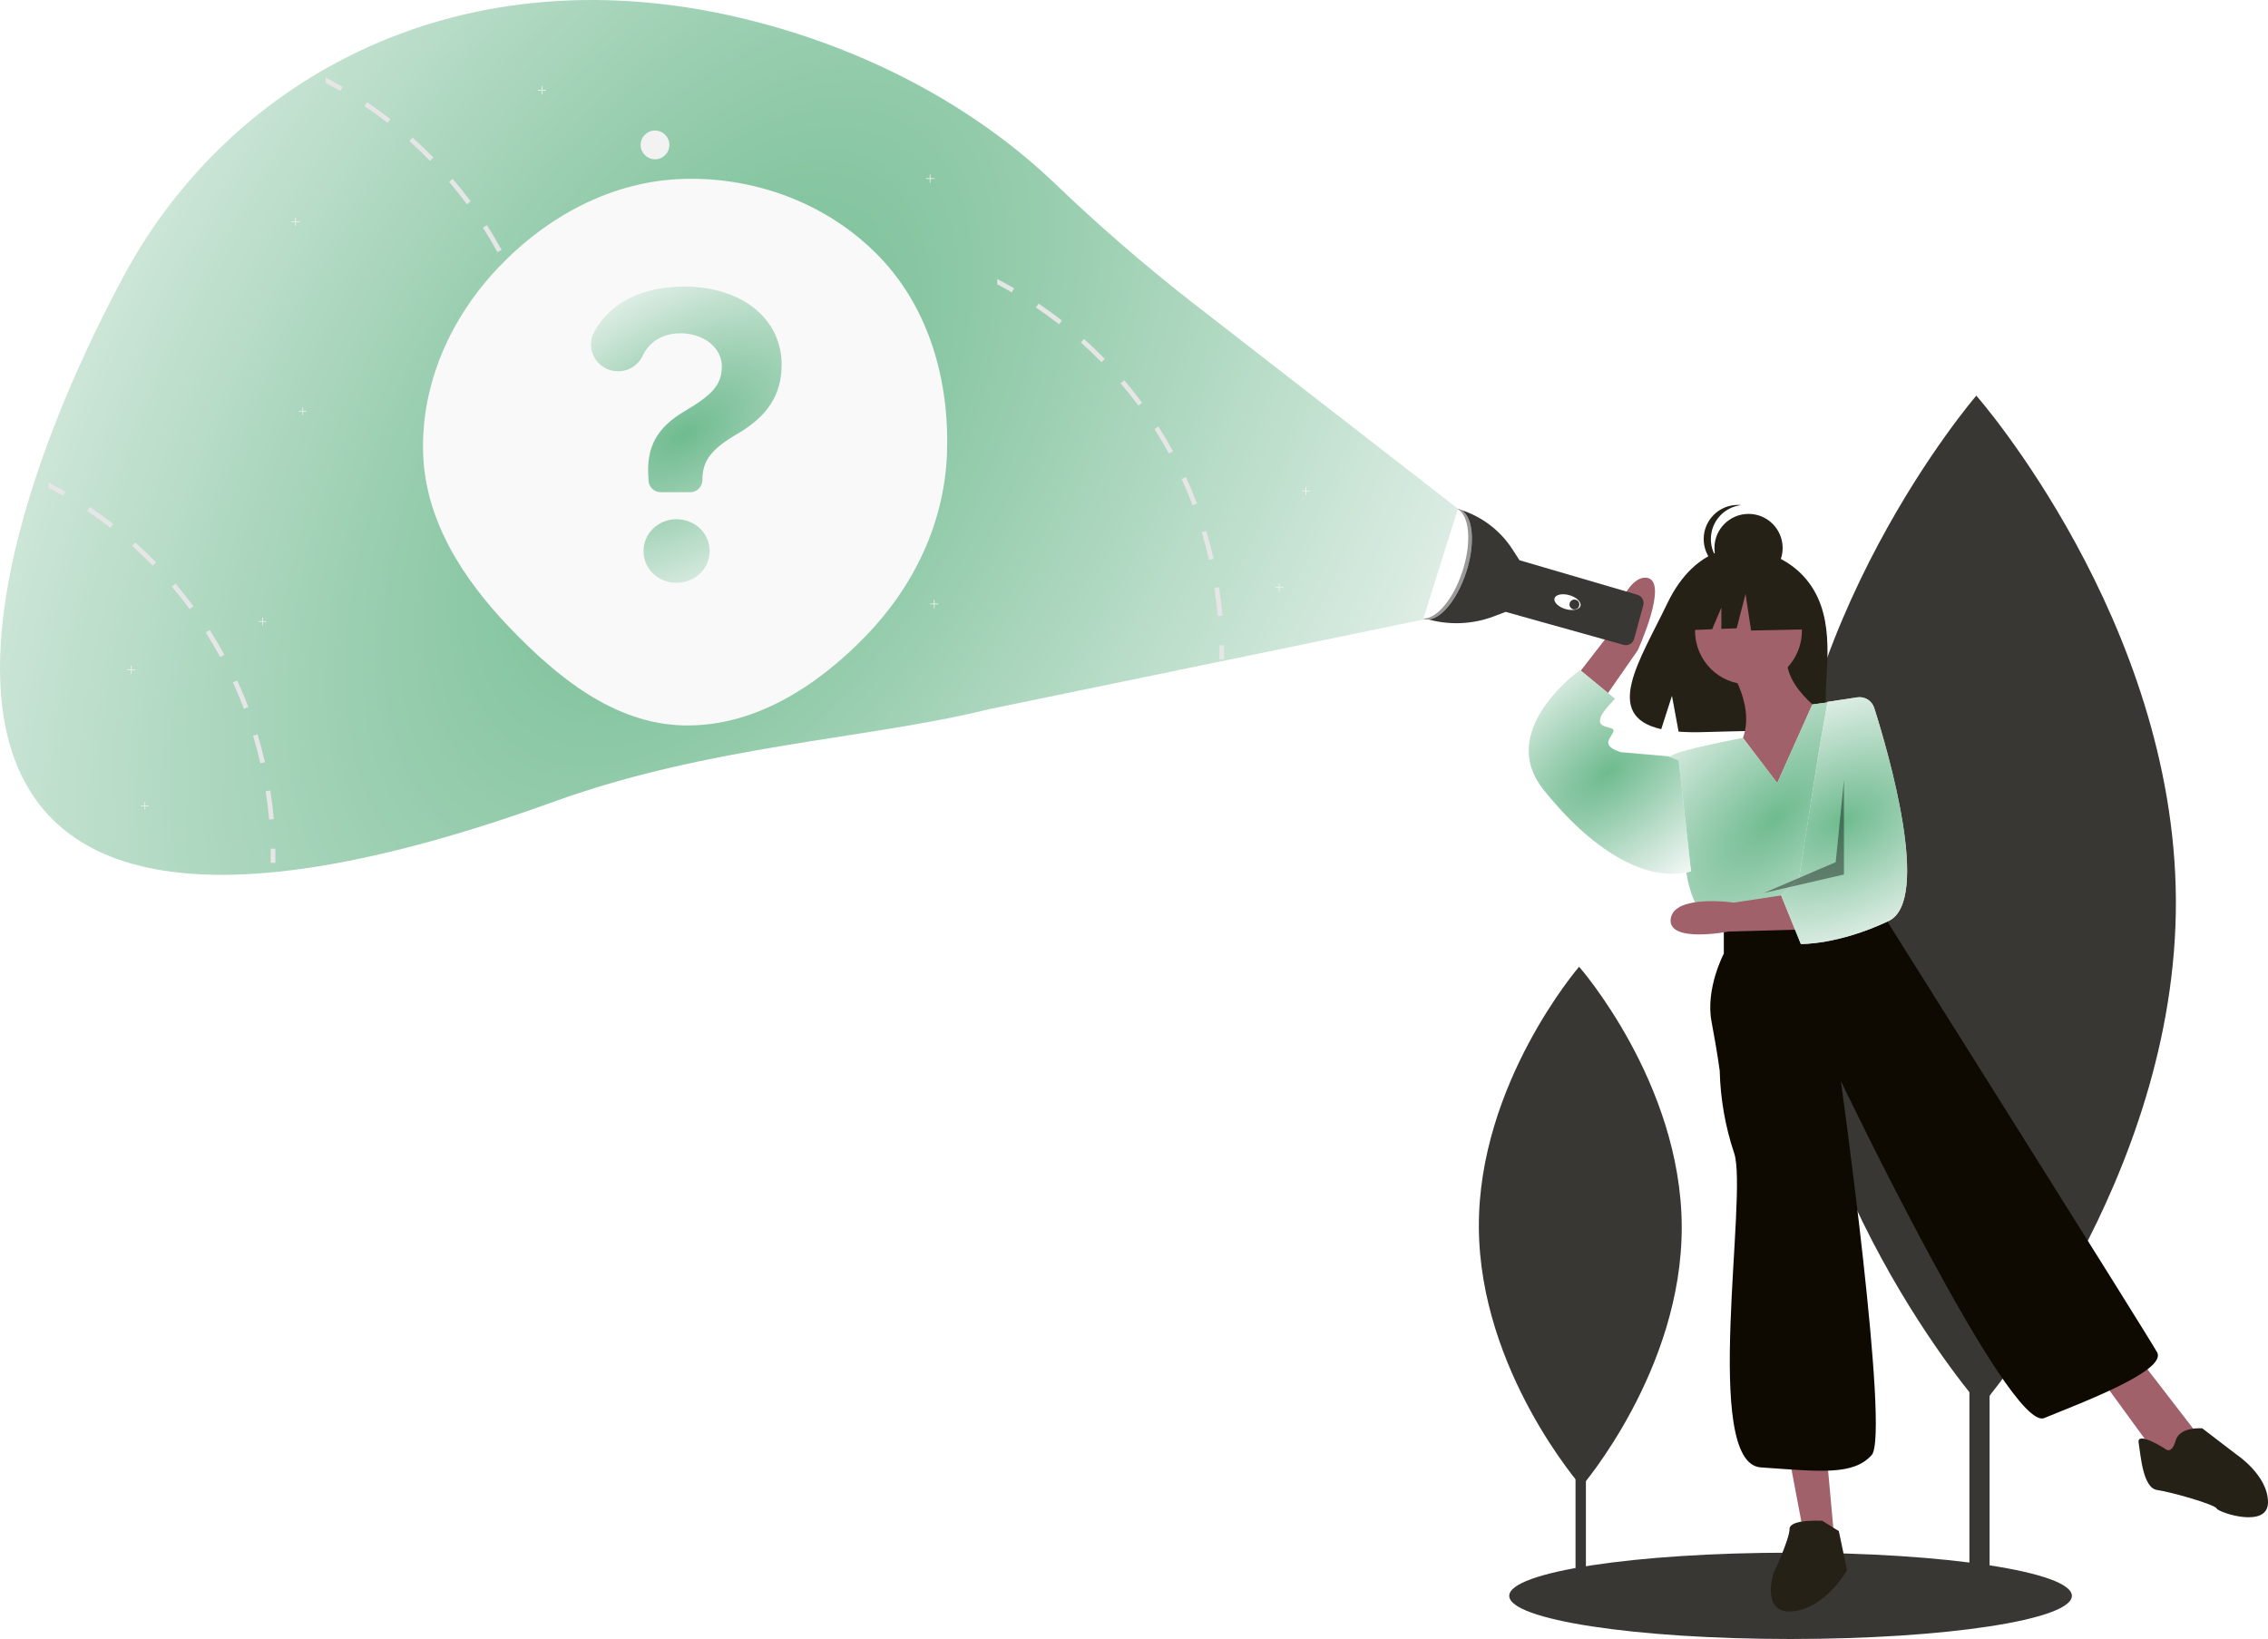 <svg width="386" height="279" viewBox="0 0 386 279" fill="none" xmlns="http://www.w3.org/2000/svg">
<g clip-path="url(#clip0_8578_17133)">
<path fill-rule="evenodd" clip-rule="evenodd" d="M195.063 3.83C230.296 -1.62 266.876 -3.206 297.294 15.408C336.4 39.337 378.902 71.921 381.218 117.742C383.576 164.389 343.52 200.474 308.19 230.983C276.001 258.78 237.556 277.221 195.063 278.498C151.157 279.817 107.088 267.949 74.932 237.994C41.683 207.019 12.228 162.031 22.499 117.742C32.143 76.153 84.591 66.305 120.197 42.801C144.608 26.687 166.165 8.3 195.063 3.83Z" fill="white"/>
<path d="M338.616 135.898H335.18V271.756H338.616V135.898Z" fill="#383734"/>
<path d="M370.323 153.212C370.541 200.718 337.152 239.384 337.152 239.384C337.152 239.384 303.407 201.028 303.189 153.522C302.97 106.016 336.36 67.35 336.36 67.35C336.36 67.35 370.104 105.706 370.323 153.212Z" fill="#383734"/>
<path d="M269.912 199.822H268.145V269.697H269.912V199.822Z" fill="#383734"/>
<path d="M286.221 208.725C286.333 233.159 269.16 253.046 269.16 253.046C269.16 253.046 251.804 233.318 251.692 208.885C251.579 184.451 268.753 164.564 268.753 164.564C268.753 164.564 286.108 184.292 286.221 208.725Z" fill="#383734"/>
<path d="M304.743 279C331.187 279 352.623 275.711 352.623 271.653C352.623 267.596 331.187 264.307 304.743 264.307C278.3 264.307 256.863 267.596 256.863 271.653C256.863 275.711 278.3 279 304.743 279Z" fill="#383734"/>
<path d="M308.692 100.431C304.636 93.57 296.61 93.251 296.61 93.251C296.61 93.251 288.79 92.249 283.773 102.699C279.097 112.439 272.644 121.843 282.734 124.123L284.557 118.444L285.686 124.545C287.122 124.649 288.564 124.673 290.003 124.619C300.809 124.27 311.1 124.721 310.769 120.84C310.328 115.68 312.595 107.033 308.692 100.431Z" fill="#252117"/>
<path d="M294.086 113.351C294.086 113.351 299.328 120.698 296.183 126.645C293.037 132.592 303.522 138.89 303.522 138.89L311.211 122.097C311.211 122.097 302.124 116.15 304.571 110.553L294.086 113.351Z" fill="#A0616A"/>
<path d="M297.579 116.5C302.597 116.5 306.666 112.428 306.666 107.404C306.666 102.381 302.597 98.309 297.579 98.309C292.56 98.309 288.492 102.381 288.492 107.404C288.492 112.428 292.56 116.5 297.579 116.5Z" fill="#A0616A"/>
<path d="M266.133 117.919L273.727 108.112C273.727 108.112 276.4 97.832 280.273 98.353C284.145 98.874 278.743 110.681 278.743 110.681L271.198 121.537L266.133 117.919Z" fill="#A0616A"/>
<path d="M304.57 248.389L307.017 261.333L312.259 262.733L310.861 247.34L304.57 248.389Z" fill="#A0616A"/>
<path d="M357.344 234.396L366.78 247.34L370.624 249.089L373.77 243.842L364.334 231.598L357.344 234.396Z" fill="#A0616A"/>
<path d="M302.472 133.292L296.642 125.61C296.642 125.61 285.347 127.695 284.298 128.744C283.25 129.794 287.094 149.035 287.094 149.035C287.094 149.035 287.793 154.282 290.939 157.081L294.084 159.18L319.946 153.933L320.919 142.414C321.273 138.218 320.748 133.995 319.377 130.015C318.005 126.034 315.819 122.384 312.957 119.299L308.457 119.915L302.472 133.292Z" fill="white"/>
<path d="M302.472 133.292L296.642 125.61C296.642 125.61 285.347 127.695 284.298 128.744C283.25 129.794 287.094 149.035 287.094 149.035C287.094 149.035 287.793 154.282 290.939 157.081L294.084 159.18L319.946 153.933L320.919 142.414C321.273 138.218 320.748 133.995 319.377 130.015C318.005 126.034 315.819 122.384 312.957 119.299L308.457 119.915L302.472 133.292Z" fill="url(#paint0_diamond_8578_17133)" fill-opacity="0.8"/>
<path d="M285.698 129.446L283.951 128.746L275.912 128.046C275.912 128.046 273.117 127.347 273.816 125.947C274.515 124.548 275.214 124.198 273.816 123.848C272.418 123.498 272.068 123.148 272.418 122.099C272.767 121.049 274.864 118.95 274.864 118.95L268.923 114.053C268.923 114.053 268.601 114.28 268.081 114.702C265.132 117.092 255.798 125.718 262.632 134.343C270.67 144.489 280.106 150.436 287.795 148.337L285.698 129.446Z" fill="white"/>
<path d="M285.698 129.446L283.951 128.746L275.912 128.046C275.912 128.046 273.117 127.347 273.816 125.947C274.515 124.548 275.214 124.198 273.816 123.848C272.418 123.498 272.068 123.148 272.418 122.099C272.767 121.049 274.864 118.95 274.864 118.95L268.923 114.053C268.923 114.053 268.601 114.28 268.081 114.702C265.132 117.092 255.798 125.718 262.632 134.343C270.67 144.489 280.106 150.436 287.795 148.337L285.698 129.446Z" fill="url(#paint1_diamond_8578_17133)" fill-opacity="0.8"/>
<path d="M293.385 157.432V162.33C293.385 162.33 290.24 168.277 291.288 173.874C292.337 179.472 292.686 182.27 292.686 182.27C292.8 187.031 293.625 191.747 295.133 196.264C297.579 203.261 289.541 249.089 299.676 249.789C309.811 250.489 315.403 251.188 318.548 247.69C321.694 244.191 313.306 184.02 313.306 184.02C313.306 184.02 341.964 243.842 347.905 241.393C353.847 238.944 368.875 233.347 367.127 230.198C365.38 227.049 321.344 157.082 321.344 157.082L319.946 153.934L293.385 157.432Z" fill="#0E0A01"/>
<path d="M310.16 258.884C310.16 258.884 304.568 258.534 304.568 260.283C304.568 262.033 301.772 267.98 301.772 267.98C301.772 267.98 299.675 274.977 305.267 274.277C310.859 273.577 314.353 267.28 314.353 267.28L312.956 260.633L310.16 258.884Z" fill="#252117"/>
<path d="M368.526 246.641C368.526 246.641 363.633 243.492 363.983 245.591C364.332 247.69 364.682 253.288 367.128 253.637C369.575 253.987 376.914 256.086 377.263 256.786C377.613 257.486 386 260.284 386 255.736C386 251.189 380.758 247.69 380.758 247.69L374.817 243.142C374.817 243.142 370.972 242.792 370.274 245.241C369.575 247.69 368.526 246.641 368.526 246.641Z" fill="#252117"/>
<path d="M297.592 99.094C300.797 99.094 303.395 96.493 303.395 93.285C303.395 90.077 300.797 87.477 297.592 87.477C294.387 87.477 291.789 90.077 291.789 93.285C291.789 96.493 294.387 99.094 297.592 99.094Z" fill="#252117"/>
<path d="M291.179 91.758C291.179 90.323 291.709 88.939 292.668 87.873C293.627 86.807 294.945 86.133 296.371 85.982C296.168 85.96 295.964 85.95 295.76 85.949C294.221 85.949 292.745 86.561 291.657 87.65C290.568 88.74 289.957 90.217 289.957 91.758C289.957 93.298 290.568 94.776 291.657 95.865C292.745 96.954 294.221 97.566 295.76 97.566C295.964 97.566 296.168 97.555 296.371 97.534C294.945 97.383 293.627 96.709 292.668 95.643C291.709 94.576 291.179 93.192 291.179 91.758Z" fill="#252117"/>
<path d="M306.897 99.771L298.969 95.613L288.019 97.314L285.754 107.329L291.393 107.112L292.969 103.433V107.052L295.571 106.951L297.081 101.093L298.025 107.329L307.275 107.14L306.897 99.771Z" fill="#252117"/>
<path d="M306.424 158.242L294.196 158.573C294.196 158.573 283.763 160.605 284.348 156.39C284.933 152.174 295.112 153.649 295.112 153.649L306.254 151.947L306.424 158.242Z" fill="#A0616A"/>
<path d="M316.1 118.707C316.715 118.614 317.343 118.744 317.87 119.072C318.398 119.401 318.791 119.908 318.979 120.501C321.373 128.052 328.747 153.32 321.42 156.787C312.79 160.87 306.492 160.691 306.492 160.691L303.121 152.383L306.19 149.5L309.466 128.414L311.036 119.475L316.1 118.707Z" fill="white"/>
<path d="M316.1 118.707C316.715 118.614 317.343 118.744 317.87 119.072C318.398 119.401 318.791 119.908 318.979 120.501C321.373 128.052 328.747 153.32 321.42 156.787C312.79 160.87 306.492 160.691 306.492 160.691L303.121 152.383L306.19 149.5L309.466 128.414L311.036 119.475L316.1 118.707Z" fill="url(#paint2_diamond_8578_17133)" fill-opacity="0.8"/>
<path opacity="0.4" d="M313.829 132.768L312.431 146.761L300.199 152.009L313.829 148.86V132.768Z" fill="black"/>
<path d="M247.861 86.572C251.801 87.617 255.21 90.096 257.42 93.523L258.564 95.296L258.621 95.369L278.677 101.243C279.044 101.351 279.355 101.599 279.542 101.933C279.729 102.268 279.777 102.663 279.676 103.033L278.119 108.747C278.069 108.933 277.982 109.108 277.863 109.26C277.745 109.412 277.598 109.54 277.43 109.635C277.263 109.73 277.078 109.791 276.886 109.815C276.695 109.838 276.501 109.823 276.315 109.771L256.255 104.159L256.255 104.159L254.24 104.922C250.53 106.326 246.461 106.464 242.664 105.316L247.861 86.572Z" fill="#383734"/>
<path d="M268.982 103.144C269.172 102.494 268.339 101.678 267.122 101.322C265.905 100.965 264.764 101.203 264.574 101.853C264.384 102.503 265.217 103.318 266.434 103.675C267.652 104.031 268.792 103.794 268.982 103.144Z" fill="white"/>
<path d="M267.959 103.744C268.424 103.744 268.801 103.367 268.801 102.901C268.801 102.436 268.424 102.059 267.959 102.059C267.494 102.059 267.117 102.436 267.117 102.901C267.117 103.367 267.494 103.744 267.959 103.744Z" fill="#383734"/>
<path d="M249.541 97.395C251.213 92.233 250.678 87.434 248.346 86.677C246.013 85.92 242.767 89.491 241.095 94.654C239.422 99.817 239.957 104.616 242.289 105.373C244.622 106.13 247.868 102.558 249.541 97.395Z" fill="white"/>
<path opacity="0.4" d="M248.914 97.213C250.526 92.239 250.088 87.602 247.967 86.594C248.095 86.61 248.22 86.638 248.343 86.677C250.675 87.434 251.21 92.233 249.538 97.396C247.865 102.558 244.619 106.13 242.287 105.373C242.202 105.345 242.119 105.312 242.039 105.274C244.333 105.566 247.33 102.104 248.914 97.213Z" fill="black"/>
<path d="M248.126 86.59L202.61 51.248C194.561 44.953 186.837 38.252 179.468 31.172C166.493 18.792 148.88 8.894 128.372 3.624C78.549 -9.179 39.078 13.523 21.126 46.856C-6.307 97.794 -27.331 180.452 94.307 136.453C120.909 126.831 147.837 125.808 168.254 120.739L242.185 105.481L248.126 86.59Z" fill="white"/>
<path d="M248.126 86.59L202.61 51.248C194.561 44.953 186.837 38.252 179.468 31.172C166.493 18.792 148.88 8.894 128.372 3.624C78.549 -9.179 39.078 13.523 21.126 46.856C-6.307 97.794 -27.331 180.452 94.307 136.453C120.909 126.831 147.837 125.808 168.254 120.739L242.185 105.481L248.126 86.59Z" fill="url(#paint3_diamond_8578_17133)" fill-opacity="0.8"/>
<path d="M111.478 27.118C112.829 27.118 113.924 26.022 113.924 24.67C113.924 23.317 112.829 22.221 111.478 22.221C110.127 22.221 109.031 23.317 109.031 24.67C109.031 26.022 110.127 27.118 111.478 27.118Z" fill="#F2F2F2"/>
<path d="M159 30.329H158.363V29.691H158.238V30.329H157.602V30.453H158.238V31.091H158.363V30.453H159V30.329Z" fill="#F2F2F2"/>
<path d="M222.957 83.505H222.32V82.867H222.195V83.505H221.559V83.629H222.195V84.266H222.32V83.629H222.957V83.505Z" fill="#F2F2F2"/>
<path d="M218.414 99.946H217.777V99.309H217.652V99.946H217.016V100.071H217.652V100.708H217.777V100.071H218.414V99.946Z" fill="#F2F2F2"/>
<path d="M23.05 113.94H22.413V113.303H22.289V113.94H21.652V114.065H22.289V114.702H22.413V114.065H23.05V113.94Z" fill="#F2F2F2"/>
<path d="M51.007 37.676H50.371V37.039H50.246V37.676H49.609V37.801H50.246V38.438H50.371V37.801H51.007V37.676Z" fill="#F2F2F2"/>
<path d="M159.699 102.745H159.062V102.107H158.938V102.745H158.301V102.869H158.938V103.507H159.062V102.869H159.699V102.745Z" fill="#F2F2F2"/>
<path d="M92.945 15.286H92.308V14.648H92.184V15.286H91.547V15.41H92.184V16.048H92.308V15.41H92.945V15.286Z" fill="#F2F2F2"/>
<path d="M93.192 65.654L92.398 65.777C92.647 67.365 92.842 68.988 92.986 70.594L93.786 70.524C93.643 68.897 93.443 67.26 93.192 65.654Z" fill="#E6E6E6"/>
<path d="M91.019 56.09L90.25 56.324C90.715 57.864 91.131 59.441 91.484 61.012L92.27 60.834C91.91 59.245 91.487 57.65 91.019 56.09Z" fill="#E6E6E6"/>
<path d="M87.559 46.918L86.828 47.254C87.499 48.72 88.128 50.224 88.698 51.728L89.449 51.445C88.873 49.923 88.24 48.398 87.559 46.918Z" fill="#E6E6E6"/>
<path d="M82.873 38.318L82.195 38.749C83.059 40.106 83.887 41.512 84.656 42.922L85.362 42.537C84.586 41.11 83.747 39.69 82.873 38.318Z" fill="#E6E6E6"/>
<path d="M77.053 30.438L76.441 30.959C77.483 32.183 78.496 33.464 79.454 34.758L80.097 34.279C79.132 32.97 78.108 31.676 77.053 30.438Z" fill="#E6E6E6"/>
<path d="M70.21 23.42L69.676 24.018C70.878 25.092 72.056 26.222 73.178 27.373L73.754 26.81C72.618 25.645 71.427 24.504 70.21 23.42Z" fill="#E6E6E6"/>
<path d="M62.478 17.395L62.027 18.059C63.362 18.958 64.683 19.917 65.952 20.907L66.448 20.274C65.162 19.273 63.827 18.304 62.478 17.395Z" fill="#E6E6E6"/>
<path d="M55.441 13.211V14.12C56.277 14.558 57.105 15.016 57.916 15.485L58.318 14.789C57.374 14.243 56.415 13.717 55.441 13.211Z" fill="#E6E6E6"/>
<path d="M93.246 75.558L94.049 75.543C94.064 76.355 94.065 77.171 94.053 77.969L93.249 77.957C93.262 77.168 93.261 76.361 93.246 75.558Z" fill="#E6E6E6"/>
<path d="M46.008 134.572L45.215 134.695C45.463 136.283 45.659 137.906 45.802 139.512L46.602 139.442C46.459 137.815 46.26 136.178 46.008 134.572Z" fill="#E6E6E6"/>
<path d="M43.839 125.008L43.07 125.242C43.535 126.781 43.951 128.359 44.304 129.93L45.09 129.752C44.73 128.163 44.307 126.568 43.839 125.008Z" fill="#E6E6E6"/>
<path d="M40.375 115.836L39.645 116.172C40.316 117.638 40.945 119.142 41.514 120.646L42.266 120.363C41.689 118.841 41.056 117.316 40.375 115.836Z" fill="#E6E6E6"/>
<path d="M35.694 107.236L35.016 107.667C35.879 109.024 36.707 110.43 37.476 111.84L38.182 111.455C37.406 110.028 36.567 108.608 35.694 107.236Z" fill="#E6E6E6"/>
<path d="M29.869 99.356L29.258 99.877C30.299 101.101 31.313 102.382 32.27 103.676L32.913 103.197C31.949 101.888 30.925 100.594 29.869 99.356Z" fill="#E6E6E6"/>
<path d="M23.027 92.338L22.492 92.936C23.694 94.01 24.872 95.14 25.994 96.291L26.571 95.728C25.435 94.563 24.243 93.422 23.027 92.338Z" fill="#E6E6E6"/>
<path d="M15.299 86.312L14.848 86.977C16.183 87.876 17.504 88.835 18.772 89.825L19.269 89.192C17.983 88.191 16.648 87.222 15.299 86.312Z" fill="#E6E6E6"/>
<path d="M8.262 82.129V83.038C9.097 83.476 9.925 83.934 10.736 84.403L11.138 83.707C10.194 83.161 9.236 82.635 8.262 82.129Z" fill="#E6E6E6"/>
<path d="M46.062 144.476L46.866 144.461C46.881 145.273 46.882 146.089 46.869 146.887L46.066 146.875C46.078 146.086 46.077 145.279 46.062 144.476Z" fill="#E6E6E6"/>
<path d="M207.473 99.939L206.68 100.062C206.928 101.65 207.124 103.273 207.267 104.879L208.067 104.809C207.924 103.182 207.725 101.545 207.473 99.939Z" fill="#E6E6E6"/>
<path d="M205.304 90.375L204.535 90.609C205 92.149 205.416 93.726 205.769 95.297L206.555 95.119C206.195 93.531 205.772 91.935 205.304 90.375Z" fill="#E6E6E6"/>
<path d="M201.84 81.201L201.109 81.537C201.78 83.003 202.409 84.507 202.979 86.011L203.731 85.728C203.154 84.206 202.521 82.681 201.84 81.201Z" fill="#E6E6E6"/>
<path d="M197.158 72.603L196.48 73.034C197.344 74.391 198.172 75.797 198.941 77.207L199.647 76.823C198.871 75.395 198.032 73.975 197.158 72.603Z" fill="#E6E6E6"/>
<path d="M191.334 64.721L190.723 65.242C191.764 66.466 192.778 67.747 193.735 69.041L194.378 68.562C193.414 67.254 192.39 65.959 191.334 64.721Z" fill="#E6E6E6"/>
<path d="M184.492 57.703L183.957 58.301C185.159 59.375 186.337 60.505 187.459 61.656L188.036 61.093C186.9 59.928 185.708 58.788 184.492 57.703Z" fill="#E6E6E6"/>
<path d="M176.759 51.68L176.309 52.344C177.644 53.243 178.965 54.202 180.233 55.192L180.73 54.559C179.444 53.558 178.108 52.589 176.759 51.68Z" fill="#E6E6E6"/>
<path d="M169.727 47.494V48.404C170.562 48.841 171.39 49.299 172.201 49.768L172.603 49.072C171.659 48.526 170.7 48 169.727 47.494Z" fill="#E6E6E6"/>
<path d="M207.527 109.841L208.331 109.826C208.345 110.638 208.347 111.454 208.334 112.253L207.531 112.24C207.543 111.451 207.542 110.644 207.527 109.841Z" fill="#E6E6E6"/>
<path d="M52.176 69.931H51.583V69.338H51.468V69.931H50.875V70.047H51.468V70.64H51.583V70.047H52.176V69.931Z" fill="#F2F2F2"/>
<path d="M45.348 105.738H44.755V105.145H44.64V105.738H44.047V105.854H44.64V106.447H44.755V105.854H45.348V105.738Z" fill="#F2F2F2"/>
<path d="M25.309 137.122H24.716V136.529H24.6V137.122H24.008V137.238H24.6V137.831H24.716V137.238H25.309V137.122Z" fill="#F2F2F2"/>
<g filter="url(#filter0_b_8578_17133)">
<path fill-rule="evenodd" clip-rule="evenodd" d="M116.342 30.454C128.793 30.105 141.108 34.776 149.734 43.771C158.205 52.603 161.62 64.961 161.17 77.196C160.738 88.966 155.555 99.792 147.365 108.249C139.03 116.855 128.313 123.764 116.342 123.484C104.578 123.209 94.879 115.336 86.735 106.832C78.807 98.553 72.384 88.659 72.016 77.196C71.637 65.391 76.647 54.159 84.77 45.592C93.122 36.785 104.216 30.794 116.342 30.454Z" fill="#F9F9F9"/>
</g>
<path d="M116.423 48.779C126.263 48.779 133.032 54.242 133.032 62.096C133.032 67.296 130.513 70.894 125.659 73.757C121.094 76.41 119.546 78.353 119.546 81.715C119.546 81.988 119.492 82.258 119.388 82.509C119.284 82.761 119.131 82.99 118.938 83.183C118.746 83.375 118.518 83.528 118.266 83.632C118.015 83.737 117.745 83.79 117.473 83.79H112.443C111.905 83.79 111.389 83.582 111.003 83.208C110.616 82.834 110.39 82.325 110.371 81.788L110.362 81.531C109.916 76.121 111.805 72.759 116.554 69.975C120.989 67.322 122.852 65.641 122.852 62.385C122.852 59.128 119.703 56.737 115.793 56.737C112.822 56.737 110.47 58.185 109.392 60.549C109.013 61.349 108.412 62.024 107.662 62.494C106.912 62.963 106.043 63.208 105.159 63.199C101.75 63.199 99.499 59.571 101.093 56.555C103.614 51.785 108.934 48.779 116.423 48.779ZM109.522 93.797C109.522 90.777 112.041 88.387 115.137 88.387C118.26 88.387 120.779 90.751 120.779 93.797C120.779 96.844 118.26 99.208 115.137 99.208C112.015 99.208 109.522 96.844 109.522 93.797Z" fill="white"/>
<path d="M116.423 48.779C126.263 48.779 133.032 54.242 133.032 62.096C133.032 67.296 130.513 70.894 125.659 73.757C121.094 76.41 119.546 78.353 119.546 81.715C119.546 81.988 119.492 82.258 119.388 82.509C119.284 82.761 119.131 82.99 118.938 83.183C118.746 83.375 118.518 83.528 118.266 83.632C118.015 83.737 117.745 83.79 117.473 83.79H112.443C111.905 83.79 111.389 83.582 111.003 83.208C110.616 82.834 110.39 82.325 110.371 81.788L110.362 81.531C109.916 76.121 111.805 72.759 116.554 69.975C120.989 67.322 122.852 65.641 122.852 62.385C122.852 59.128 119.703 56.737 115.793 56.737C112.822 56.737 110.47 58.185 109.392 60.549C109.013 61.349 108.412 62.024 107.662 62.494C106.912 62.963 106.043 63.208 105.159 63.199C101.75 63.199 99.499 59.571 101.093 56.555C103.614 51.785 108.934 48.779 116.423 48.779ZM109.522 93.797C109.522 90.777 112.041 88.387 115.137 88.387C118.26 88.387 120.779 90.751 120.779 93.797C120.779 96.844 118.26 99.208 115.137 99.208C112.015 99.208 109.522 96.844 109.522 93.797Z" fill="url(#paint4_diamond_8578_17133)" fill-opacity="0.8"/>
</g>
<defs>
<filter id="filter0_b_8578_17133" x="21.996" y="-19.564" width="189.215" height="193.057" filterUnits="userSpaceOnUse" color-interpolation-filters="sRGB">
<feFlood flood-opacity="0" result="BackgroundImageFix"/>
<feGaussianBlur in="BackgroundImage" stdDeviation="25"/>
<feComposite in2="SourceAlpha" operator="in" result="effect1_backgroundBlur_8578_17133"/>
<feBlend mode="normal" in="SourceGraphic" in2="effect1_backgroundBlur_8578_17133" result="shape"/>
</filter>
<radialGradient id="paint0_diamond_8578_17133" cx="0" cy="0" r="1" gradientUnits="userSpaceOnUse" gradientTransform="translate(302.22 139.24) rotate(47.766) scale(26.932 54.665)">
<stop stop-color="#4BAA73"/>
<stop offset="1" stop-color="#F0F5F3"/>
</radialGradient>
<radialGradient id="paint1_diamond_8578_17133" cx="0" cy="0" r="1" gradientUnits="userSpaceOnUse" gradientTransform="translate(273.726 131.405) rotate(52.028) scale(22.011 43.541)">
<stop stop-color="#4BAA73"/>
<stop offset="1" stop-color="#F0F5F3"/>
</radialGradient>
<radialGradient id="paint2_diamond_8578_17133" cx="0" cy="0" r="1" gradientUnits="userSpaceOnUse" gradientTransform="translate(313.648 139.685) rotate(63.385) scale(23.497 38.383)">
<stop stop-color="#4BAA73"/>
<stop offset="1" stop-color="#F0F5F3"/>
</radialGradient>
<radialGradient id="paint3_diamond_8578_17133" cx="0" cy="0" r="1" gradientUnits="userSpaceOnUse" gradientTransform="translate(121.701 74.461) rotate(31.46) scale(142.673 259.042)">
<stop stop-color="#4BAA73"/>
<stop offset="1" stop-color="#F0F5F3"/>
</radialGradient>
<radialGradient id="paint4_diamond_8578_17133" cx="0" cy="0" r="1" gradientUnits="userSpaceOnUse" gradientTransform="translate(116.492 73.993) rotate(57.729) scale(29.821 54.906)">
<stop stop-color="#4BAA73"/>
<stop offset="1" stop-color="#F0F5F3"/>
</radialGradient>
<clipPath id="clip0_8578_17133">
<rect width="386" height="279" fill="white"/>
</clipPath>
</defs>
</svg>
